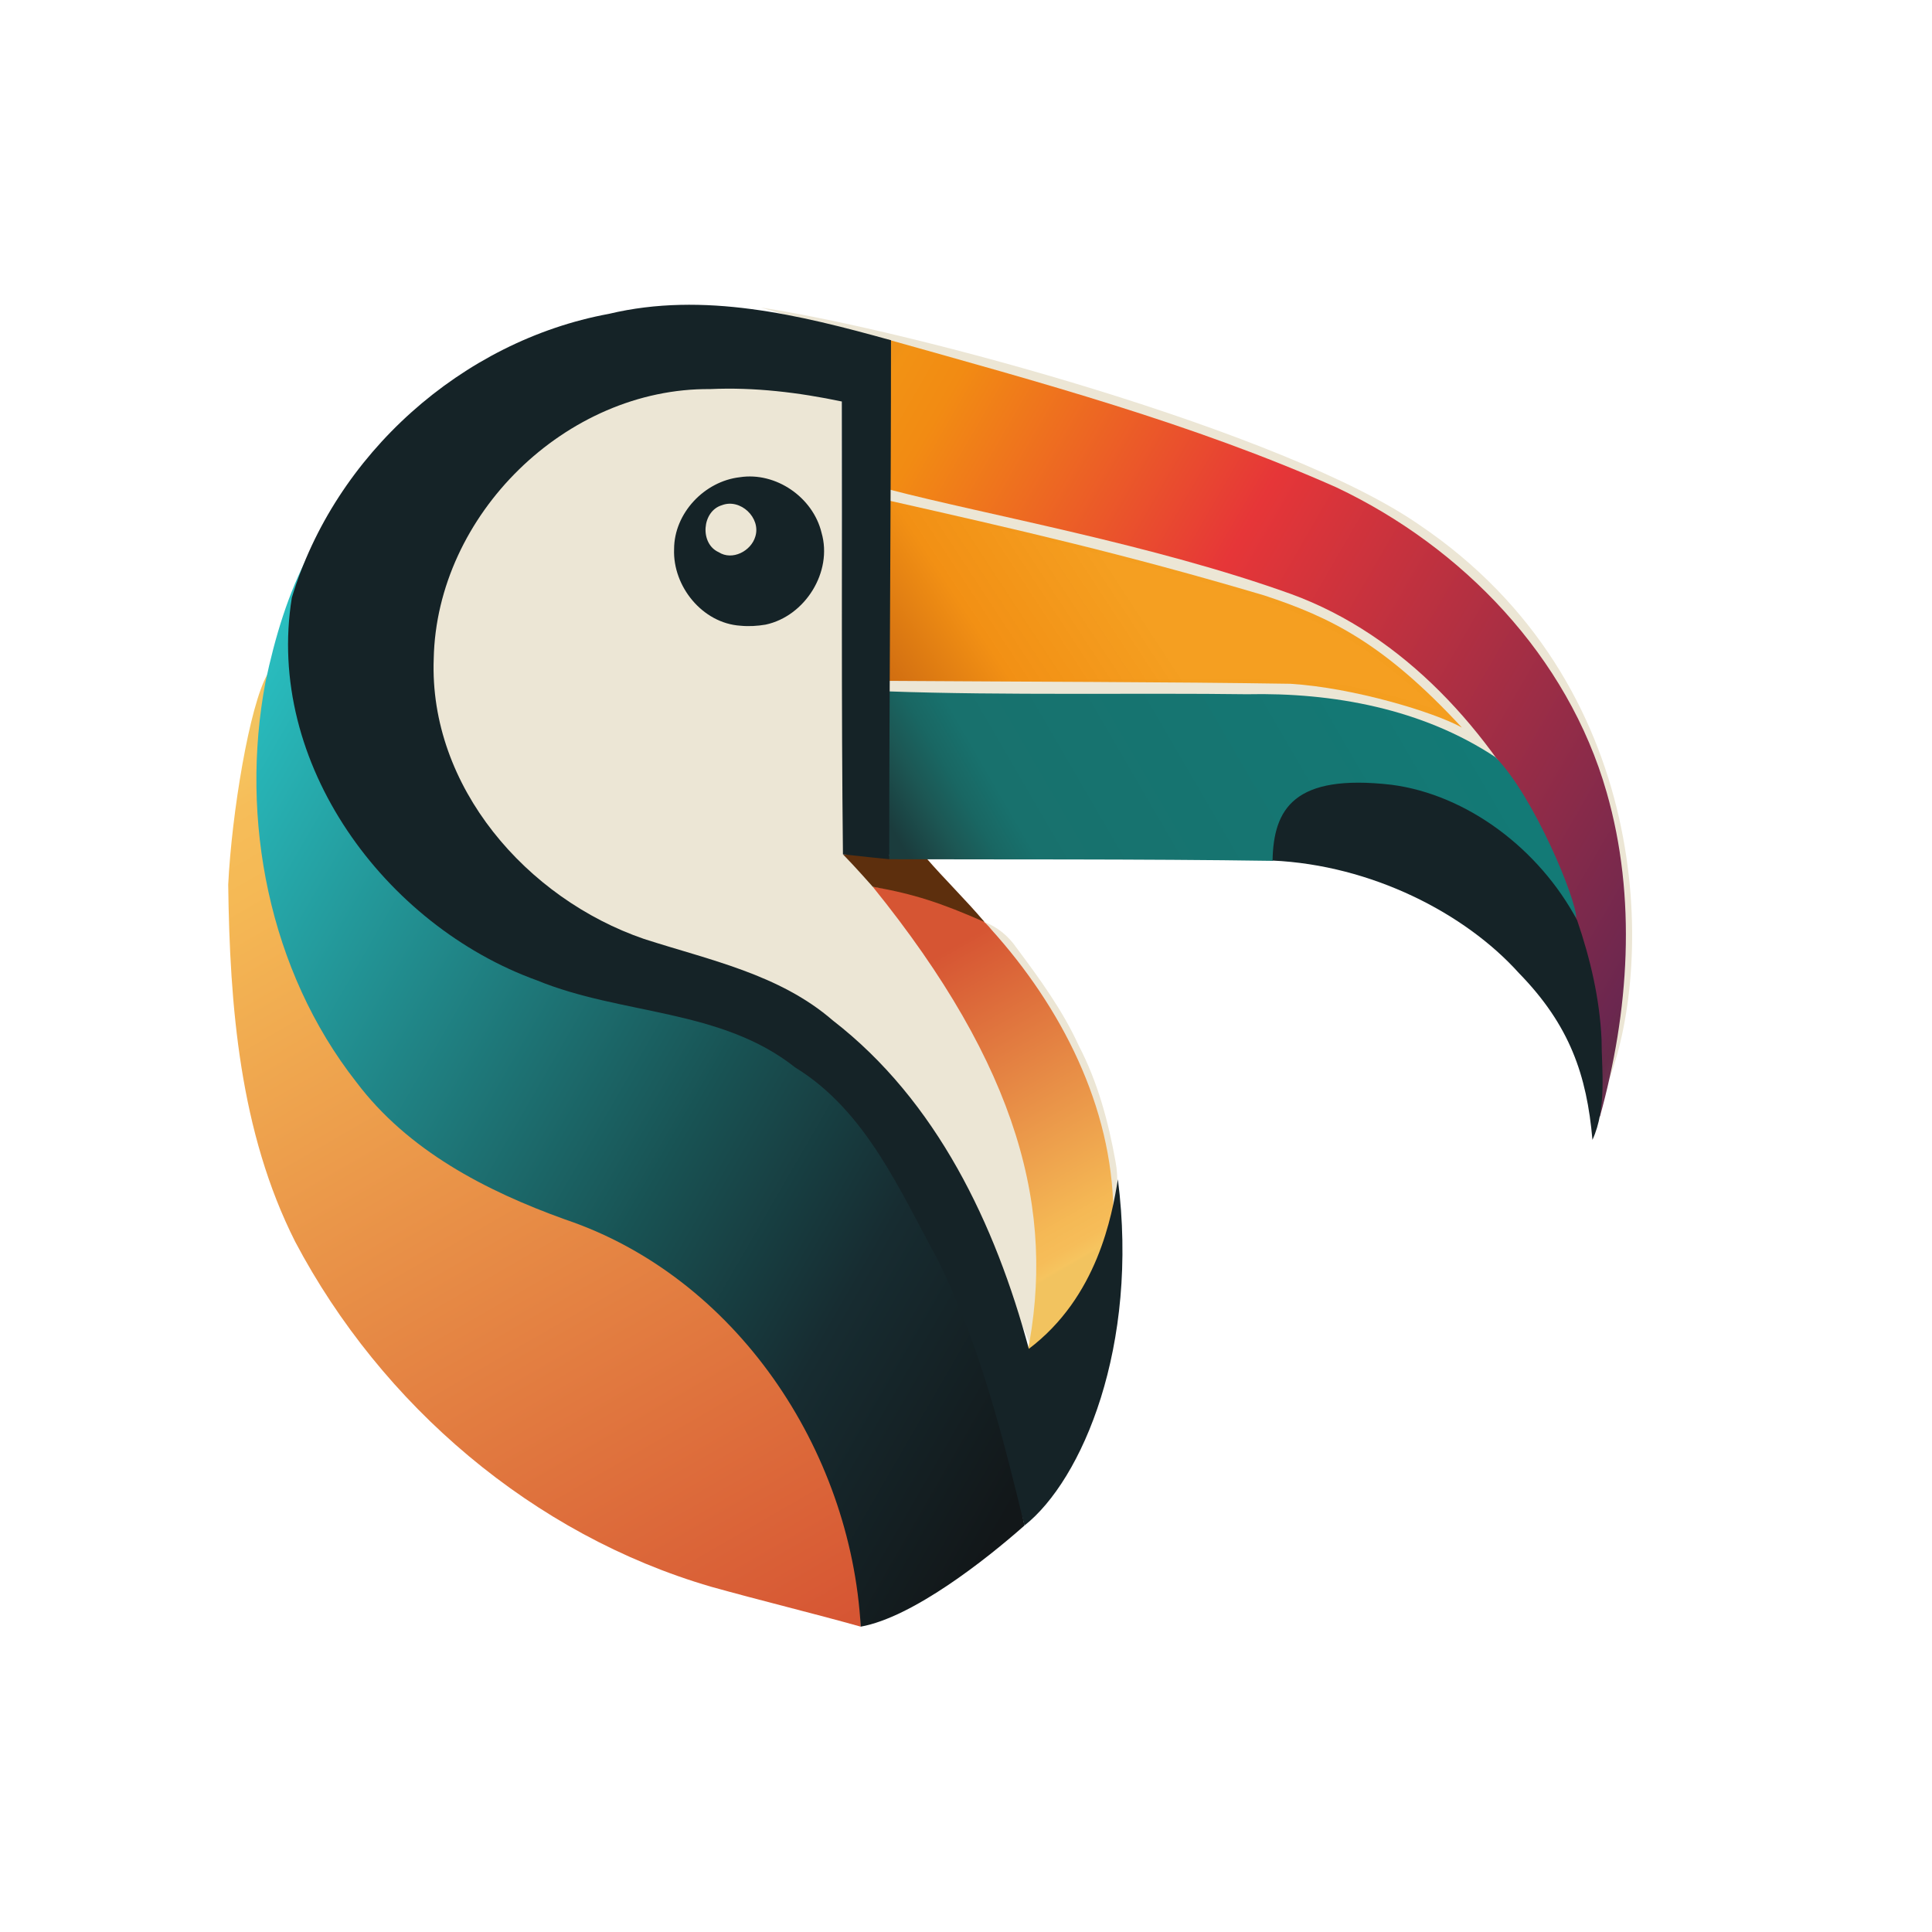 <?xml version="1.0" encoding="UTF-8" standalone="no"?>
<svg
   xmlns:dc="http://purl.org/dc/elements/1.1/"
   xmlns:cc="http://creativecommons.org/ns#"
   xmlns:rdf="http://www.w3.org/1999/02/22-rdf-syntax-ns#"
   xmlns:svg="http://www.w3.org/2000/svg"
   xmlns="http://www.w3.org/2000/svg"
   xmlns:xlink="http://www.w3.org/1999/xlink"
   xmlns:sodipodi="http://sodipodi.sourceforge.net/DTD/sodipodi-0.dtd"
   xmlns:inkscape="http://www.inkscape.org/namespaces/inkscape"
   width="1536"
   height="1536"
   viewBox="0 0 15360 15360"
   version="1.1"
   id="svg188"
   sodipodi:docname="toucan-logo-scaped-4.svg"
   inkscape:version="0.92.5 (2060ec1f9f, 2020-04-08)">
  <sodipodi:namedview
     pagecolor="#ffffff"
     bordercolor="#666666"
     borderopacity="1"
     objecttolerance="10"
     gridtolerance="10"
     guidetolerance="10"
     inkscape:pageopacity="0"
     inkscape:pageshadow="2"
     inkscape:window-width="1718"
     inkscape:window-height="1128"
     id="namedview190"
     showgrid="false"
     inkscape:zoom="4.9166668"
     inkscape:cx="762.42708"
     inkscape:cy="759.34155"
     inkscape:window-x="72"
     inkscape:window-y="27"
     inkscape:window-maximized="0"
     inkscape:current-layer="svg188"
     showguides="false" />
  <defs
     id="defs67">
    <linearGradient
       inkscape:collect="always"
       id="mid_beak">
      <stop
         style="stop-color:#f49913;stop-opacity:0.941"
         offset="0"
         id="stop867" />
      <stop
         id="stop889"
         offset="0.585"
         style="stop-color:#f29014;stop-opacity:1" />
      <stop
         style="stop-color:#d06d11;stop-opacity:1"
         offset="1"
         id="stop869" />
    </linearGradient>
    <linearGradient
       id="mid_back"
       gradientUnits="userSpaceOnUse"
       x1="39.648%"
       y1="70.964%"
       x2="87.76%"
       y2="43.164%">
      <stop
         offset="0%"
         style="stop-color:rgb(18,23,25);"
         id="stop2" />
      <stop
         offset="23%"
         style="stop-color:rgb(23,44,49);"
         id="stop4" />
      <stop
         offset="44%"
         style="stop-color:rgb(24,83,84);"
         id="stop6" />
      <stop
         offset="46%"
         style="stop-color:rgb(25,87,88);"
         id="stop8" />
      <stop
         offset="100%"
         style="stop-color:rgb(41,189,191);"
         id="stop10" />
    </linearGradient>
    <linearGradient
       id="lower_back"
       gradientUnits="userSpaceOnUse"
       x1="53.516%"
       y1="85.026%"
       x2="81.12%"
       y2="37.24%">
      <stop
         offset="0%"
         style="stop-color:rgb(214,85,51);"
         id="stop13" />
      <stop
         offset="88%"
         style="stop-color:rgb(245,185,85);"
         id="stop15" />
      <stop
         offset="95%"
         style="stop-color:rgb(246,189,89);"
         id="stop17" />
      <stop
         offset="99%"
         style="stop-color:rgb(246,196,95);"
         id="stop19" />
      <stop
         offset="100%"
         style="stop-color:rgb(242,195,95);"
         id="stop21" />
    </linearGradient>
    <linearGradient
       id="upper_beak"
       gradientUnits="userSpaceOnUse"
       x1="9.505%"
       y1="50%"
       x2="53.516%"
       y2="24.544%">
      <stop
         offset="0%"
         style="stop-color:rgb(104,47,77);"
         id="stop24" />
      <stop
         offset="1%"
         style="stop-color:rgb(101,42,73);"
         id="stop26" />
      <stop
         offset="3%"
         style="stop-color:rgb(107,39,79);"
         id="stop28" />
      <stop
         offset="60%"
         style="stop-color:rgb(230,54,56);"
         id="stop30" />
      <stop
         offset="93%"
         style="stop-color:rgb(242,139,19);"
         id="stop32" />
      <stop
         offset="99%"
         style="stop-color:rgb(242,146,20);"
         id="stop34" />
      <stop
         offset="100%"
         style="stop-color:rgb(238,145,22);"
         id="stop36" />
    </linearGradient>
    <linearGradient
       id="lower_beak"
       gradientUnits="userSpaceOnUse"
       x1="21.159%"
       y1="34.896%"
       x2="46.159%"
       y2="49.414%">
      <stop
         offset="0%"
         style="stop-color:rgb(19,122,118);"
         id="stop39" />
      <stop
         offset="80%"
         style="stop-color:rgb(24,113,109);"
         id="stop41" />
      <stop
         offset="86%"
         style="stop-color:rgb(25,103,99);"
         id="stop43" />
      <stop
         offset="92%"
         style="stop-color:rgb(28,87,84);"
         id="stop45" />
      <stop
         offset="100%"
         style="stop-color:rgb(27,60,61);"
         id="stop47" />
    </linearGradient>
    <linearGradient
       id="throat"
       gradientUnits="userSpaceOnUse"
       x1="45.898%"
       y1="47.591%"
       x2="51.823%"
       y2="44.206%">
      <stop
         offset="0%"
         style="stop-color:rgb(135,68,6);"
         id="stop50" />
      <stop
         offset="2%"
         style="stop-color:rgb(120,57,1);"
         id="stop52" />
      <stop
         offset="3%"
         style="stop-color:rgb(128,63,4);"
         id="stop54" />
      <stop
         offset="18%"
         style="stop-color:rgb(136,67,9);"
         id="stop56" />
      <stop
         offset="89%"
         style="stop-color:rgb(120,57,8);"
         id="stop58" />
      <stop
         offset="96%"
         style="stop-color:rgb(104,52,10);"
         id="stop60" />
      <stop
         offset="99%"
         style="stop-color:rgb(84,39,6);"
         id="stop62" />
      <stop
         offset="100%"
         style="stop-color:rgb(93,47,13);"
         id="stop64" />
    </linearGradient>
    <linearGradient
       inkscape:collect="always"
       xlink:href="#throat"
       id="linearGradient4983"
       gradientUnits="userSpaceOnUse"
       x1="0.459"
       y1="0.476"
       x2="0.518"
       y2="0.442"
       gradientTransform="matrix(-1,0,0,1,14763.665,0)" />
    <linearGradient
       inkscape:collect="always"
       xlink:href="#lower_beak"
       id="linearGradient4993"
       gradientUnits="userSpaceOnUse"
       x1="21.159%"
       y1="34.896%"
       x2="46.159%"
       y2="49.414%"
       gradientTransform="matrix(-1,0,0,1,14763.665,0)" />
    <linearGradient
       inkscape:collect="always"
       xlink:href="#lower_back"
       id="linearGradient5092"
       gradientUnits="userSpaceOnUse"
       x1="53.516%"
       y1="85.026%"
       x2="81.12%"
       y2="37.24%"
       gradientTransform="matrix(-1,0,0,1,14763.665,0)" />
    <linearGradient
       inkscape:collect="always"
       xlink:href="#mid_back"
       id="linearGradient5095"
       gradientUnits="userSpaceOnUse"
       x1="39.648%"
       y1="70.964%"
       x2="87.76%"
       y2="43.164%"
       gradientTransform="matrix(-1,0,0,1,14763.665,0)" />
    <linearGradient
       inkscape:collect="always"
       xlink:href="#mid_back"
       id="linearGradient5101"
       gradientUnits="userSpaceOnUse"
       x1="39.648%"
       y1="70.964%"
       x2="87.76%"
       y2="43.164%" />
    <linearGradient
       inkscape:collect="always"
       xlink:href="#upper_beak"
       id="linearGradient5329"
       gradientUnits="userSpaceOnUse"
       x1="9.505%"
       y1="50%"
       x2="53.516%"
       y2="24.544%"
       gradientTransform="matrix(-1,0,0,1,14763.665,0)" />
    <linearGradient
       inkscape:collect="always"
       xlink:href="#mid_beak"
       id="linearGradient877"
       gradientUnits="userSpaceOnUse"
       x1="6036.102"
       y1="4314.762"
       x2="7709.999"
       y2="5413"
       gradientTransform="matrix(-1,0,0,1,14763.665,0)" />
    <linearGradient
       inkscape:collect="always"
       xlink:href="#lower_back"
       id="linearGradient4886"
       x1="7687.141"
       y1="7463.324"
       x2="9009.017"
       y2="9781.969"
       gradientUnits="userSpaceOnUse" />
  </defs>
  <path
     style="fill:#ece6d5;stroke-width:1"
     d="m 6049.271,2445.156 c 1192.278,180 4174.749,989.75 5234.779,1727.533 1866.607,1260.719 1861.702,3473.756 1510.565,4403.278 129.815,-1022.881 -722.37,-3571.486 -1558.547,-4261.301 C 10026.56,3763.901 8207.881,3078.749 6049.271,2445.156 Z"
     id="pCy5Xv3MS"
     inkscape:connector-curvature="0"
     sodipodi:nodetypes="ccccc" />
  <path
     style="fill:#ece6d5"
     d="M 8222.16,10726.2 C 8470.215,9081.141 7861.712,7756.255 6713.665,6752 c 2.152,-1133.387 -32.983,-2414.414 -21,-3560 -1060.609,-481.25 -2475.982,-80.121 -3000.615,995.035 -592,1093.182 -142.378,2644.753 1028.453,3140.761 834.726,354.135 1845.591,531.545 2403.499,1321.368 533.519,576.426 774.895,1343.716 1070.047,2049.468 l 19.524,19.146 z"
     id="pxT5FtpvY"
     inkscape:connector-curvature="0"
     sodipodi:nodetypes="ccccccccc" />
  <path
     style="fill:#ece6d5;stroke-width:1"
     d="m 7827.54,7330.385 c 104.159,40.536 191.653,113.648 254.519,205.589 183.636,245.69 366.038,496.058 493.99,776.297 150.21,287.587 235.805,604.039 292.6,922.052 25.305,130.372 14.368,266.047 -18.988,393.684 -141.437,-349.942 -343.017,-1229.26 -646.805,-1750.023 -97.626,-156.071 -194.764,-313.253 -303.607,-461.63 -25.547,-27.129 -55.191,-51.754 -71.709,-85.97 z"
     id="parfRfuVz"
     inkscape:connector-curvature="0"
     sodipodi:nodetypes="cccccccc" />
  <path
     style="fill:#ece6d5"
     id="puu1xFy8P"
     d="m 11913.665,6008 c 0,-23 -13,-49 -47,-92 -244,-312 -537,-608 -778,-787 -174,-129 -311,-210 -542,-323 -328,-161 -526,-226 -1508,-498 -604,-167 -1731,-430 -1909,-445 l -79,-6 7,73 c 3,41 8,75 9,77 6,5 171,45 247,58 140,26 1084,247 1255,295 38,10 196,51 350,90 154,39 336,87 405,106 407,114 496,139 595,170 267,85 549,208 790,347 164,94 437,307 670,521 l 60,55 -145,-49 c -286,-96 -600,-162 -902,-190 -121,-11 -2308,-13 -2991,-3 l -347,6 v 58 59 l 32,1 c 18,1 744,5 1613,9 1047,5 1615,12 1685,19 139,15 370,54 517,87 288,64 674,217 867,342 55,36 90,52 113,52 30,0 33,-2 33,-32 z"
     inkscape:connector-curvature="0" />
  <path
     style="fill:url(#linearGradient5092);stroke-width:1"
     d="m 2126.679,5360.575 c -66.763,890.134 45.951,2216.106 476.403,2864.33 602.262,769.161 1264.911,1144 2021.555,1477.372 455.014,184.955 879.327,457.172 1212.213,820.731 463.919,313.348 657.092,878.956 821.246,1388.618 92.24,329.919 188.436,697.745 184.852,1020.776 -380.155,-106.712 -798.837,-208.185 -1189.423,-317.311 C 4237.493,12202.255 3033.25,11171.228 2347.457,9873.193 1905.385,8998.554 1826.886,7997.849 1814.322,7033.79 c 27.684,-565.7 169.51,-1428.85 312.357,-1673.215 z"
     id="pO7FvSUiU"
     inkscape:connector-curvature="0"
     sodipodi:nodetypes="cccccccccc" />
  <path
     style="fill:url(#linearGradient877);fill-opacity:1;fill-rule:nonzero"
     d="M 10051.341,4733.893 C 8934.259,4402.391 8064.935,4205.211 7075.337,3981.557 c -9.296,540.282 -28.813,655.348 -21.672,1431.443 1082.359,7.363 2256.482,8.303 3205.203,23.263 502.697,31.23 1146.343,226.316 1363.602,347.95 -621.551,-670.771 -1044.445,-876.348 -1571.129,-1050.321 z"
     id="p1CR1IhFKK"
     inkscape:connector-curvature="0"
     sodipodi:nodetypes="cccccc" />
  <path
     style="fill:url(#linearGradient5329);stroke-width:1"
     d="m 7060.658,2700 c 1203.837,338.176 2418.483,666.487 3564.021,1174.766 1002.21,474.477 1840.14,1344.135 2148.318,2423.269 241.871,840.803 178.125,1746.9 -53.908,2581.924 -66.072,-793.938 -207.081,-1481.341 -433.234,-2221.258 C 11844.409,5819.691 11171.506,5052.601 10260.508,4721.253 9172.46,4330.274 7842.583,4092.941 7077.106,3893.61 7076.393,3592.682 7053.089,3002.882 7060.658,2700 Z"
     id="p12Lvg8Ecc"
     inkscape:connector-curvature="0"
     sodipodi:nodetypes="cccccccc" />
  <path
     style="fill:url(#linearGradient4886);fill-opacity:1"
     d="M 8851.665,9635 C 8842.715,8794.877 8436.078,8006.357 7883.264,7392.318 7657.202,7107.862 7190.773,7088.82 6938.665,7050 c 1159.833,1433.384 1460.515,2579.379 1226.135,3722.92 357.58,-281.859 605.288,-699.181 689.64,-1145.742 z"
     id="p143yTvBau"
     inkscape:connector-curvature="0"
     sodipodi:nodetypes="cccccc" />
  <path
     style="fill:url(#linearGradient4983);fill-opacity:1"
     d="m 7361.462,6818.763 c -112.888,-14.223 -515.496,-17.259 -659.797,-26.763 100.053,102.26 237,258 237,258 332.033,58.339 541.366,128.135 888.875,280.385 -151.554,-179.296 -321.232,-343.301 -466.078,-511.623 z"
     id="pzaUTt8Z"
     inkscape:connector-curvature="0"
     sodipodi:nodetypes="ccccc" />
  <path
     style="fill:url(#linearGradient5095);stroke-width:1"
     d="m 2461.028,4396.523 c -483.682,1623.488 519.466,2692.695 1644.933,3247.224 1418.102,578.952 2035.804,201.058 2903.311,1532.101 863.961,1155.563 1062.358,2592.151 1135.37,2952.75 -307.451,272.087 -889.867,730.128 -1301.696,803.803 -78.31,-1406.53 -992.444,-2780.312 -2351.819,-3237.914 -628.957,-226.496 -1248.421,-547.163 -1658.964,-1092.618 -692.656,-883.634 -928.321,-2086.984 -721.406,-3179.897 75.119,-353.85 178.724,-705.36 350.271,-1025.45 z"
     id="p1DwEAeDsp"
     inkscape:connector-curvature="0"
     sodipodi:nodetypes="ccccccccc" />
  <path
     style="fill:url(#linearGradient4993);stroke-width:1"
     d="m 7056.469,5496.482 c 921.516,33.531 2025.508,11.293 2856.278,22.971 686.574,-14.958 1396.911,115.797 1976.914,500.547 304.315,308.548 645.123,1134.522 641.541,1278.006 -287.821,-453.625 -785.84,-877.519 -1317.4,-1006.053 -613.275,-109.804 -849.888,94.172 -1095.273,552.149 -1028.759,-15.694 -2289.073,-9.844 -3048.868,-13.105 -28.832,-225.142 -15.868,-1227.02 -13.192,-1334.514 z"
     id="p2ZOc20wu"
     inkscape:connector-curvature="0"
     sodipodi:nodetypes="cccccccc" />
  <path
     style="fill:#152327"
     d="m 8887.564,9375.938 c -47.144,290.055 -162.822,935.703 -708.04,1347.734 C 7913.509,9735.081 7448.402,8752.41 6620.727,8112.582 6195.716,7744.286 5638.61,7632.479 5119.9,7464.812 4188.402,7145.107 3410.217,6255.158 3448.242,5236.634 c 23.508,-1142.878 1051.222,-2153.141 2197.923,-2143.293 351.322,-16.082 703.13,26.612 1046.5,98.659 2.775,1199.994 -4.355,2400.091 9,3600 283.349,29.91 135.818,16.507 368,39 -0.399,-1261.037 14.466,-2864.963 14,-4126 C 6357.211,2503.266 5593.911,2315.714 4841.616,2495.082 3671.47,2710.622 2662.129,3615.647 2320.27,4751.42 c -214.068,1315.47 738.639,2606.582 1950.051,3043.33 670.125,275.463 1461.765,223.622 2051.48,691.711 565.751,347.067 833.129,981.929 1139.971,1540.388 333.611,681.094 515.805,1412.739 682.87,2101.75 459.64,-363.253 912.339,-1427.222 742.922,-2752.661 z"
     id="p190yRUXMy"
     inkscape:connector-curvature="0"
     sodipodi:nodetypes="ccccccccccccccccc" />
  <path
     style="fill:#152327"
     d="m 12732.79,8263.75 c -14.512,-323.563 -89.406,-641.798 -194,-947.25 -300.835,-565.868 -875.032,-999.074 -1475.781,-1077.359 -775.987,-89.387 -937.841,191.416 -945.826,602.623 784.833,36.204 1528.582,416.37 1958.129,893.966 405.348,414.92 540.346,812.349 585.15,1326.568 116.043,-253.59 72.686,-560.526 72.328,-798.547 z"
     id="p1EP03mYuP"
     inkscape:connector-curvature="0"
     sodipodi:nodetypes="ccccccc" />
  <path
     style="fill:#152327"
     d="m 6086.665,4966 c 314.117,-66.87 535.239,-419.791 444.745,-731.005 -67.618,-280.68 -362.95,-485.459 -650.104,-440.857 -280.711,32.178 -521.781,285.651 -522.067,571.522 -11.466,296.047 225.314,589.146 527.168,608.99 66.738,6.526 134.238,2.553 200.258,-8.649 z m -373,-576 c -152.164,-68.073 -133.912,-326.407 26.206,-373.699 146.262,-55.955 311.511,100.266 265.237,249.297 -33.798,116.098 -183.633,193.954 -291.442,124.402 z"
     id="pqY1Q69vK"
     inkscape:connector-curvature="0" />
</svg>
